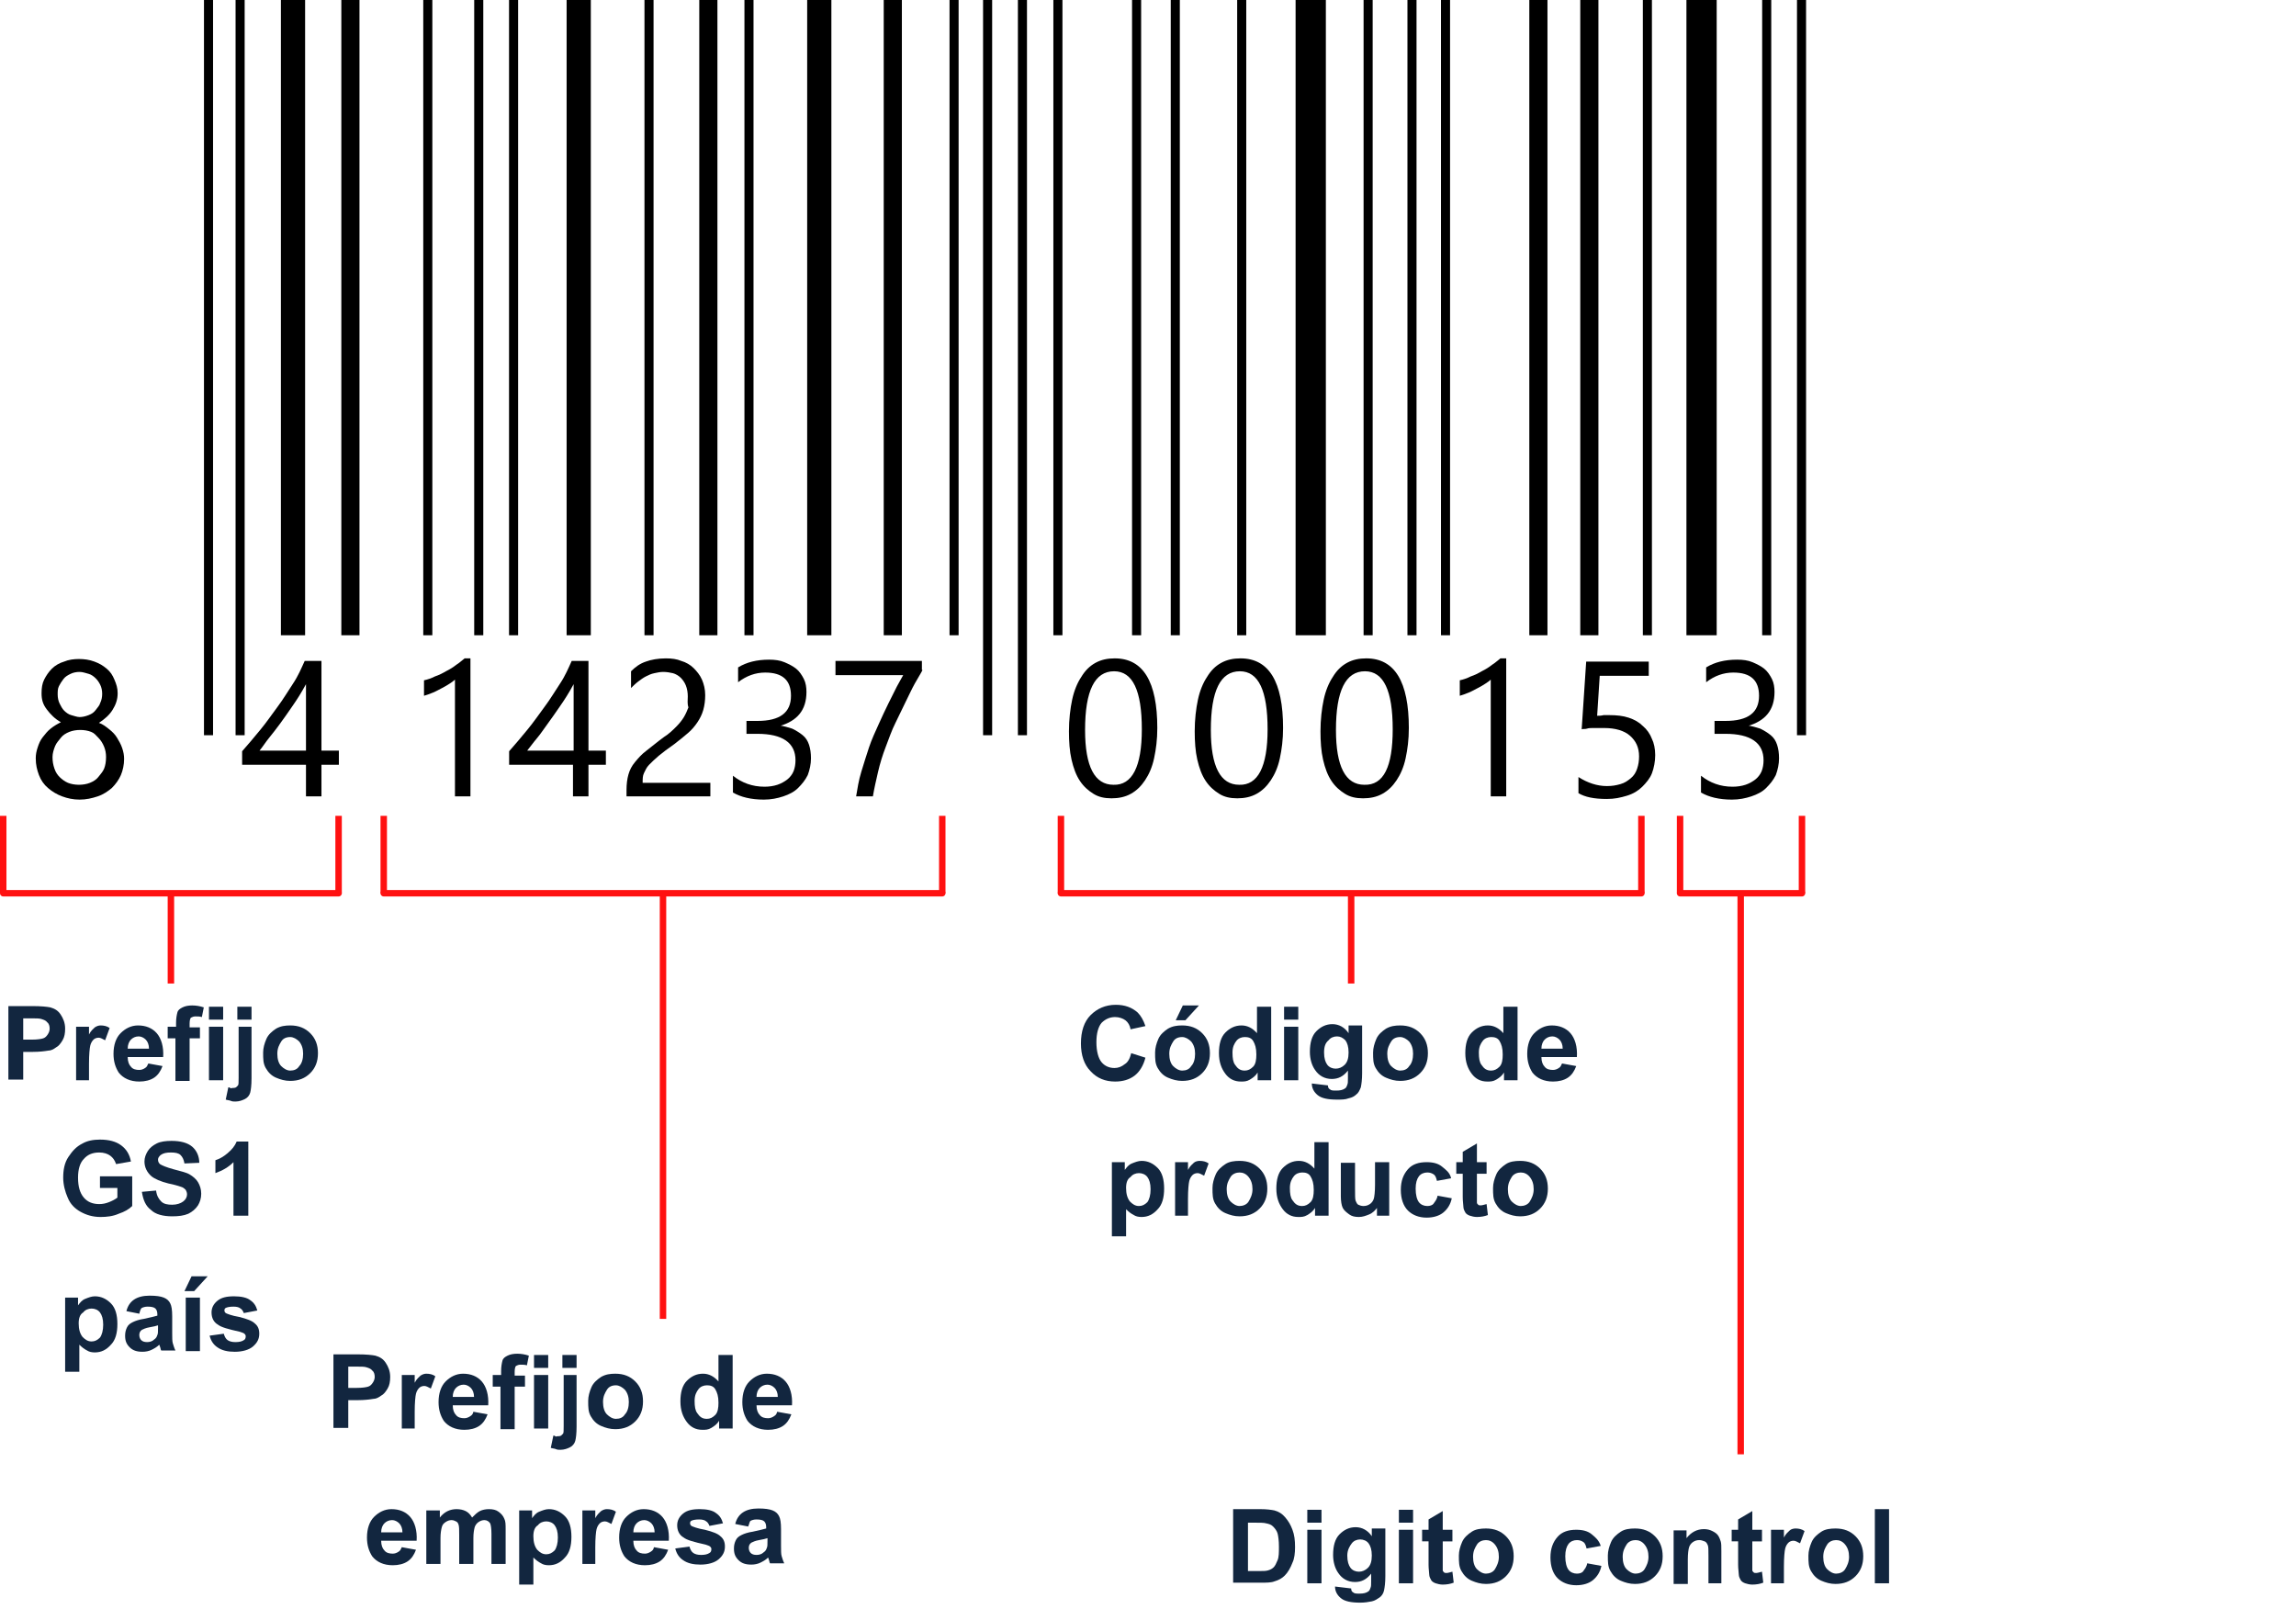 <?xml version="1.0" encoding="utf-8"?>
<!-- Generator: Adobe Illustrator 26.2.1, SVG Export Plug-In . SVG Version: 6.00 Build 0)  -->
<svg version="1.1" id="Layer_1" xmlns="http://www.w3.org/2000/svg" xmlns:xlink="http://www.w3.org/1999/xlink" x="0px" y="0px"
	 viewBox="0 0 356 249.5" style="enable-background:new 0 0 356 249.5;" xml:space="preserve">
<style type="text/css">
	.st0{fill:none;stroke:#000000;stroke-width:1.407;stroke-miterlimit:10;}
	.st1{fill:none;stroke:#000000;stroke-width:3.753;stroke-miterlimit:10;}
	.st2{fill:none;stroke:#000000;stroke-width:2.815;stroke-miterlimit:10;}
	.st3{fill:none;stroke:#000000;stroke-width:4.691;stroke-miterlimit:10;}
	.st4{enable-background:new    ;}
	.st5{fill:none;stroke:#FF1111;}
	.st6{fill:none;stroke:#FF1111;stroke-linecap:round;}
	.st7{fill:#12263F;}
</style>
<g id="Grupo_593759" transform="translate(-1025 -3995)">
	<g id="Grupo_593753" transform="translate(1336.513 3765.465)">
		<g id="Grupo_593752" transform="translate(-302.27 229.535)">
			<g id="Grupo_593750" transform="translate(23.088)">
				<line id="Línea_1944" class="st0" x1="0" y1="0" x2="0" y2="114"/>
				<line id="Línea_1945" class="st0" x1="4.9" y1="0" x2="4.9" y2="114"/>
				<line id="Línea_1946" class="st1" x1="13.1" y1="0" x2="13.1" y2="98.5"/>
				<line id="Línea_1947" class="st1" x1="94.7" y1="0" x2="94.7" y2="98.5"/>
				<line id="Línea_1948" class="st2" x1="22" y1="0" x2="22" y2="98.5"/>
				<line id="Línea_1949" class="st2" x1="106.1" y1="0" x2="106.1" y2="98.5"/>
				<line id="Línea_1950" class="st2" x1="77.5" y1="0" x2="77.5" y2="98.5"/>
				<line id="Línea_1951" class="st0" x1="34" y1="0" x2="34" y2="98.5"/>
				<line id="Línea_1952" class="st0" x1="41.9" y1="0" x2="41.9" y2="98.5"/>
				<line id="Línea_1953" class="st0" x1="115.6" y1="0" x2="115.6" y2="98.5"/>
				<line id="Línea_1954" class="st0" x1="120.8" y1="0" x2="120.8" y2="114"/>
				<line id="Línea_1955" class="st0" x1="126.2" y1="0" x2="126.2" y2="114"/>
				<line id="Línea_1956" class="st0" x1="241.6" y1="0" x2="241.6" y2="98.5"/>
				<line id="Línea_1957" class="st0" x1="247" y1="0" x2="247" y2="114"/>
				<line id="Línea_1958" class="st0" x1="131.7" y1="0" x2="131.7" y2="98.5"/>
				<line id="Línea_1959" class="st0" x1="143.9" y1="0" x2="143.9" y2="98.5"/>
				<line id="Línea_1960" class="st0" x1="149.9" y1="0" x2="149.9" y2="98.5"/>
				<line id="Línea_1961" class="st0" x1="160.2" y1="0" x2="160.2" y2="98.5"/>
				<line id="Línea_1962" class="st0" x1="179.8" y1="0" x2="179.8" y2="98.5"/>
				<line id="Línea_1963" class="st0" x1="186.6" y1="0" x2="186.6" y2="98.5"/>
				<line id="Línea_1964" class="st0" x1="191.8" y1="0" x2="191.8" y2="98.5"/>
				<line id="Línea_1965" class="st0" x1="223.1" y1="0" x2="223.1" y2="98.5"/>
				<line id="Línea_1966" class="st2" x1="206.2" y1="0" x2="206.2" y2="98.5"/>
				<line id="Línea_1967" class="st2" x1="214.1" y1="0" x2="214.1" y2="98.5"/>
				<line id="Línea_1968" class="st3" x1="170.9" y1="0" x2="170.9" y2="98.5"/>
				<line id="Línea_1969" class="st3" x1="231.5" y1="0" x2="231.5" y2="98.5"/>
				<line id="Línea_1970" class="st0" x1="47.3" y1="0" x2="47.3" y2="98.5"/>
				<line id="Línea_1971" class="st0" x1="83.8" y1="0" x2="83.8" y2="98.5"/>
				<line id="Línea_1972" class="st0" x1="68.3" y1="0" x2="68.3" y2="98.5"/>
				<line id="Línea_1973" class="st1" x1="57.4" y1="0" x2="57.4" y2="98.5"/>
			</g>
			<g id="Grupo_593751" transform="translate(0 91.484)">
				<g class="st4">
					<path d="M-3.7,26.1c0-0.6,0.1-1.1,0.3-1.7c0.2-0.6,0.4-1.1,0.8-1.6s0.7-0.9,1.2-1.3s1-0.7,1.6-1c-0.9-0.5-1.6-1.2-2.2-2
						S-2.8,17-2.8,16c0-0.8,0.1-1.5,0.4-2.1s0.7-1.2,1.2-1.7s1.2-0.9,1.9-1.1c0.7-0.3,1.5-0.4,2.3-0.4c0.8,0,1.6,0.1,2.4,0.4
						s1.3,0.6,1.9,1.1s0.9,1,1.2,1.7S9,15.2,9,16c0,1-0.3,1.8-0.8,2.6s-1.2,1.4-2.1,2c0.6,0.2,1.1,0.6,1.6,1s0.9,0.8,1.2,1.3
						s0.6,1,0.8,1.6c0.2,0.6,0.3,1.1,0.3,1.7c0,0.9-0.2,1.8-0.5,2.5s-0.8,1.4-1.4,2c-0.6,0.5-1.3,1-2.2,1.3s-1.8,0.5-2.8,0.5
						c-1,0-1.9-0.2-2.7-0.5s-1.5-0.7-2.2-1.3c-0.6-0.5-1.1-1.2-1.4-2S-3.7,27.1-3.7,26.1z M-1.1,25.9c0,0.7,0.1,1.2,0.3,1.8
						s0.5,1,0.8,1.3s0.8,0.7,1.3,0.9c0.5,0.2,1.1,0.3,1.7,0.3c0.6,0,1.2-0.1,1.7-0.3s1-0.5,1.3-0.9s0.7-0.8,0.9-1.3s0.3-1.1,0.3-1.8
						c0-0.6-0.1-1.1-0.3-1.6c-0.2-0.5-0.5-1-0.9-1.4S5.4,22.2,4.9,22s-1.1-0.3-1.7-0.3c-0.6,0-1.2,0.1-1.7,0.3s-1,0.5-1.3,0.9
						s-0.7,0.8-0.9,1.3S-1.1,25.3-1.1,25.9z M-0.3,16.2c0,0.5,0.1,1,0.3,1.4c0.2,0.4,0.4,0.8,0.7,1.1C1,19,1.4,19.3,1.8,19.4
						s0.9,0.3,1.3,0.3s0.9-0.1,1.4-0.3s0.8-0.4,1.1-0.8s0.6-0.7,0.7-1.1c0.2-0.4,0.3-0.9,0.3-1.4c0-0.5-0.1-1-0.3-1.4
						S5.9,14,5.6,13.7s-0.7-0.6-1.1-0.7s-0.9-0.3-1.4-0.3c-0.5,0-1,0.1-1.4,0.3s-0.8,0.4-1.1,0.8s-0.5,0.7-0.7,1.1
						S-0.3,15.7-0.3,16.2z"/>
				</g>
				<g class="st4">
					<path d="M40.6,11v13.9h2.7v2.2h-2.7V32h-2.4v-4.9h-9.9V25c0.9-1,1.8-2.1,2.8-3.3s1.8-2.4,2.7-3.6s1.6-2.4,2.4-3.6
						s1.3-2.4,1.8-3.5H40.6z M31,24.9h7.2V14.6c-0.7,1.3-1.4,2.4-2.1,3.4s-1.3,1.9-1.9,2.7s-1.2,1.6-1.7,2.2S31.5,24.3,31,24.9z"/>
					<path d="M63.7,32h-2.4V13.9c-0.2,0.2-0.5,0.4-0.8,0.6s-0.8,0.5-1.2,0.7s-0.9,0.5-1.4,0.7s-1,0.4-1.4,0.5v-2.4
						c0.5-0.1,1.1-0.3,1.7-0.6c0.6-0.2,1.2-0.5,1.7-0.8c0.6-0.3,1.1-0.6,1.6-1c0.5-0.3,0.9-0.7,1.3-1h0.9V32z"/>
					<path d="M82,11v13.9h2.7v2.2H82V32h-2.4v-4.9h-9.9V25c0.9-1,1.8-2.1,2.8-3.3s1.8-2.4,2.7-3.6s1.6-2.4,2.4-3.6s1.3-2.4,1.8-3.5
						H82z M72.5,24.9h7.2V14.6c-0.7,1.3-1.4,2.4-2.1,3.4s-1.3,1.9-1.9,2.7S74.6,22.3,74,23S73,24.3,72.5,24.9z"/>
					<path d="M97.4,16.5c0-0.6-0.1-1.2-0.3-1.7s-0.5-0.9-0.8-1.2c-0.3-0.3-0.8-0.6-1.2-0.7s-1-0.2-1.5-0.2c-0.5,0-0.9,0.1-1.4,0.2
						s-0.9,0.3-1.3,0.5s-0.8,0.5-1.2,0.8s-0.8,0.7-1.1,1v-2.6c0.7-0.7,1.4-1.2,2.3-1.5c0.8-0.3,1.9-0.5,3.1-0.5
						c0.9,0,1.7,0.1,2.4,0.4c0.7,0.2,1.4,0.6,1.9,1.1s1,1.1,1.3,1.8s0.5,1.5,0.5,2.4c0,0.8-0.1,1.6-0.3,2.3s-0.5,1.3-0.9,1.9
						s-0.9,1.2-1.5,1.7s-1.3,1.1-2.1,1.7c-1,0.7-1.8,1.3-2.4,1.8s-1.1,1-1.5,1.4c-0.4,0.4-0.6,0.9-0.8,1.3s-0.2,0.9-0.2,1.5h10.5V32
						h-13v-1c0-0.9,0.1-1.7,0.3-2.4s0.5-1.3,1-1.9s1-1.2,1.8-1.8s1.6-1.3,2.7-2.1c0.8-0.5,1.4-1.1,1.9-1.6s0.9-1,1.2-1.5
						s0.5-1,0.7-1.5C97.3,17.6,97.4,17.1,97.4,16.5z"/>
					<path d="M116.5,26.1c0,0.9-0.2,1.8-0.5,2.6c-0.4,0.8-0.9,1.4-1.5,2s-1.4,1-2.3,1.3s-1.9,0.5-3,0.5c-2,0-3.6-0.4-4.8-1.1v-2.6
						c1.4,1.1,3,1.7,4.9,1.7c0.7,0,1.4-0.1,2-0.3s1.1-0.5,1.5-0.8s0.8-0.8,1-1.3s0.3-1.1,0.3-1.7c0-2.7-2-4.1-5.9-4.1h-1.7v-2h1.7
						c3.5,0,5.2-1.3,5.2-3.9c0-2.4-1.3-3.6-4-3.6c-1.5,0-2.9,0.5-4.2,1.5v-2.3c1.3-0.8,2.9-1.2,4.8-1.2c0.9,0,1.7,0.1,2.4,0.4
						s1.3,0.6,1.8,1s0.9,1,1.2,1.6s0.4,1.3,0.4,2c0,2.8-1.4,4.5-4.2,5.3V21c0.7,0.1,1.4,0.3,2,0.5c0.6,0.3,1.1,0.6,1.6,1
						s0.8,0.9,1,1.5S116.5,25.3,116.5,26.1z"/>
					<path d="M133.8,12.4c-0.3,0.6-0.7,1.2-1.2,2.1s-0.9,1.8-1.4,2.8s-1,2.1-1.6,3.3s-1,2.4-1.5,3.7s-0.9,2.6-1.2,3.9
						c-0.3,1.3-0.6,2.6-0.8,3.8h-2.6c0.2-1.2,0.4-2.5,0.8-3.8c0.4-1.3,0.8-2.6,1.2-3.8s1-2.5,1.5-3.6s1-2.2,1.5-3.2s0.9-1.8,1.3-2.6
						c0.4-0.7,0.7-1.3,1-1.8h-10.5V11h13.4V12.4z"/>
				</g>
				<g class="st4">
					<path d="M170.2,21.4c0,1.8-0.2,3.3-0.5,4.7c-0.3,1.4-0.8,2.5-1.4,3.4s-1.3,1.6-2.2,2.1c-0.9,0.5-1.9,0.7-3,0.7
						c-1.1,0-2-0.2-2.8-0.7c-0.8-0.5-1.5-1.1-2.1-2s-1-2-1.3-3.3c-0.3-1.3-0.4-2.8-0.4-4.4c0-1.8,0.2-3.5,0.5-4.9s0.8-2.6,1.4-3.5
						c0.6-1,1.3-1.7,2.2-2.2c0.9-0.5,1.9-0.7,3-0.7C168,10.6,170.2,14.2,170.2,21.4z M167.8,21.6c0-6-1.4-9-4.3-9
						c-3,0-4.5,3-4.5,9.1c0,5.7,1.5,8.5,4.4,8.5C166.3,30.3,167.8,27.4,167.8,21.6z"/>
					<path d="M189.7,21.4c0,1.8-0.2,3.3-0.5,4.7s-0.8,2.5-1.4,3.4s-1.3,1.6-2.2,2.1c-0.9,0.5-1.9,0.7-3,0.7c-1.1,0-2-0.2-2.8-0.7
						c-0.8-0.5-1.5-1.1-2.1-2s-1-2-1.3-3.3c-0.3-1.3-0.4-2.8-0.4-4.4c0-1.8,0.2-3.5,0.5-4.9s0.8-2.6,1.4-3.5c0.6-1,1.3-1.7,2.2-2.2
						c0.9-0.5,1.9-0.7,3-0.7C187.5,10.6,189.7,14.2,189.7,21.4z M187.3,21.6c0-6-1.4-9-4.3-9c-3,0-4.5,3-4.5,9.1
						c0,5.7,1.5,8.5,4.4,8.5C185.8,30.3,187.3,27.4,187.3,21.6z"/>
					<path d="M209.2,21.4c0,1.8-0.2,3.3-0.5,4.7s-0.8,2.5-1.4,3.4s-1.3,1.6-2.2,2.1c-0.9,0.5-1.9,0.7-3,0.7c-1.1,0-2-0.2-2.8-0.7
						c-0.8-0.5-1.5-1.1-2.1-2s-1-2-1.3-3.3c-0.3-1.3-0.4-2.8-0.4-4.4c0-1.8,0.2-3.5,0.5-4.9s0.8-2.6,1.4-3.5c0.6-1,1.3-1.7,2.2-2.2
						c0.9-0.5,1.9-0.7,3-0.7C207,10.6,209.2,14.2,209.2,21.4z M206.7,21.6c0-6-1.4-9-4.3-9c-3,0-4.5,3-4.5,9.1
						c0,5.7,1.5,8.5,4.4,8.5C205.3,30.3,206.7,27.4,206.7,21.6z"/>
					<path d="M224.3,32h-2.4V13.9c-0.2,0.2-0.5,0.4-0.8,0.6s-0.8,0.5-1.2,0.7s-0.9,0.5-1.4,0.7s-1,0.4-1.4,0.5v-2.4
						c0.5-0.1,1.1-0.3,1.7-0.6c0.6-0.2,1.2-0.5,1.7-0.8c0.6-0.3,1.1-0.6,1.6-1c0.5-0.3,0.9-0.7,1.3-1h0.9V32z"/>
					<path d="M247.4,25.6c0,1-0.2,2-0.5,2.8s-0.9,1.5-1.5,2.1s-1.4,1.1-2.4,1.4s-1.9,0.5-3.1,0.5c-2,0-3.4-0.3-4.4-0.9v-2.5
						c1.4,0.9,2.9,1.4,4.4,1.4c0.8,0,1.4-0.1,2.1-0.3s1.1-0.5,1.6-0.9s0.8-0.9,1-1.5s0.3-1.2,0.3-1.9c0-1.4-0.5-2.4-1.4-3.2
						c-0.9-0.8-2.3-1.2-4-1.2c-0.3,0-0.6,0-0.9,0s-0.6,0-0.9,0c-0.3,0-0.6,0-0.9,0.1s-0.6,0-0.8,0.1l0.7-10.5h9.7v2.2h-7.6l-0.4,6.2
						c0.3,0,0.6,0,1-0.1c0.4,0,0.7,0,0.9,0c1.1,0,2.1,0.1,3,0.4s1.6,0.7,2.2,1.3c0.6,0.5,1.1,1.2,1.4,2
						C247.2,23.7,247.4,24.6,247.4,25.6z"/>
					<path d="M266.6,26.1c0,0.9-0.2,1.8-0.5,2.6c-0.4,0.8-0.9,1.4-1.5,2s-1.4,1-2.3,1.3s-1.9,0.5-3,0.5c-2,0-3.6-0.4-4.8-1.1v-2.6
						c1.4,1.1,3,1.7,4.9,1.7c0.7,0,1.4-0.1,2-0.3s1.1-0.5,1.5-0.8s0.8-0.8,1-1.3s0.3-1.1,0.3-1.7c0-2.7-2-4.1-5.9-4.1h-1.7v-2h1.7
						c3.5,0,5.2-1.3,5.2-3.9c0-2.4-1.3-3.6-4-3.6c-1.5,0-2.9,0.5-4.2,1.5v-2.3c1.3-0.8,2.9-1.2,4.8-1.2c0.9,0,1.7,0.1,2.4,0.4
						s1.3,0.6,1.8,1s0.9,1,1.2,1.6s0.4,1.3,0.4,2c0,2.8-1.4,4.5-4.2,5.3V21c0.7,0.1,1.4,0.3,2,0.5c0.6,0.3,1.1,0.6,1.6,1
						s0.8,0.9,1,1.5S266.6,25.3,266.6,26.1z"/>
				</g>
			</g>
		</g>
	</g>
	<g id="Grupo_593758">
		<g id="Grupo_593754">
			<line id="Línea_1974" class="st5" x1="1025.5" y1="4121.5" x2="1025.5" y2="4133.5"/>
			<line id="Línea_1975" class="st5" x1="1077.5" y1="4121.5" x2="1077.5" y2="4133.5"/>
			<line id="Línea_1977" class="st5" x1="1051.5" y1="4133.5" x2="1051.5" y2="4147.5"/>
			<line id="Línea_1976" class="st6" x1="1025.5" y1="4133.5" x2="1077.5" y2="4133.5"/>
		</g>
		<g id="Grupo_593755" transform="translate(59)">
			<line id="Línea_1974-2" class="st5" x1="1025.5" y1="4121.5" x2="1025.5" y2="4133.5"/>
			<line id="Línea_1975-2" class="st5" x1="1112.1" y1="4121.5" x2="1112.1" y2="4133.5"/>
			<line id="Línea_1977-2" class="st5" x1="1068.8" y1="4133.5" x2="1068.8" y2="4199.5"/>
			<line id="Línea_1976-2" class="st6" x1="1025.5" y1="4133.5" x2="1112.1" y2="4133.5"/>
		</g>
		<g id="Grupo_593756" transform="translate(164)">
			<line id="Línea_1974-3" class="st5" x1="1025.5" y1="4121.5" x2="1025.5" y2="4133.5"/>
			<line id="Línea_1975-3" class="st5" x1="1115.5" y1="4121.5" x2="1115.5" y2="4133.5"/>
			<line id="Línea_1977-3" class="st5" x1="1070.5" y1="4133.5" x2="1070.5" y2="4147.5"/>
			<line id="Línea_1976-3" class="st6" x1="1025.5" y1="4133.5" x2="1115.5" y2="4133.5"/>
		</g>
		<g id="Grupo_593757" transform="translate(260)">
			<line id="Línea_1974-4" class="st5" x1="1025.5" y1="4121.5" x2="1025.5" y2="4133.5"/>
			<line id="Línea_1975-4" class="st5" x1="1044.4" y1="4121.5" x2="1044.4" y2="4133.5"/>
			<line id="Línea_1977-4" class="st5" x1="1034.9" y1="4133.5" x2="1034.9" y2="4220.5"/>
			<line id="Línea_1976-4" class="st6" x1="1025.5" y1="4133.5" x2="1044.4" y2="4133.5"/>
		</g>
	</g>
	<g class="st4">
		<path class="st7" d="M1026.3,4162.5V4151h3.7c1.4,0,2.3,0.1,2.8,0.2c0.7,0.2,1.2,0.5,1.6,1.1c0.4,0.6,0.7,1.3,0.7,2.2
			c0,0.7-0.1,1.3-0.4,1.8c-0.3,0.5-0.6,0.9-1,1.1c-0.4,0.3-0.8,0.5-1.2,0.5c-0.6,0.1-1.4,0.2-2.4,0.2h-1.5v4.3H1026.3z M1028.6,4153
			v3.2h1.3c0.9,0,1.5-0.1,1.8-0.2c0.3-0.1,0.5-0.3,0.7-0.6c0.2-0.3,0.3-0.6,0.3-0.9c0-0.4-0.1-0.8-0.4-1c-0.2-0.3-0.6-0.4-0.9-0.5
			c-0.3-0.1-0.8-0.1-1.7-0.1H1028.6z"/>
		<path class="st7" d="M1039,4162.5h-2.2v-8.3h2v1.2c0.3-0.6,0.7-0.9,0.9-1.1c0.3-0.2,0.6-0.3,0.9-0.3c0.5,0,1,0.1,1.4,0.4l-0.7,1.9
			c-0.4-0.2-0.7-0.4-1-0.4c-0.3,0-0.6,0.1-0.8,0.3c-0.2,0.2-0.4,0.5-0.5,0.9c-0.1,0.4-0.2,1.4-0.2,2.8V4162.5z"/>
		<path class="st7" d="M1048,4159.9l2.2,0.4c-0.3,0.8-0.7,1.4-1.3,1.8c-0.6,0.4-1.4,0.6-2.3,0.6c-1.4,0-2.5-0.5-3.2-1.4
			c-0.5-0.8-0.8-1.7-0.8-2.9c0-1.4,0.4-2.5,1.1-3.2s1.6-1.2,2.7-1.2c1.2,0,2.2,0.4,2.9,1.2c0.7,0.8,1.1,2.1,1,3.7h-5.5
			c0,0.7,0.2,1.2,0.5,1.5c0.3,0.4,0.8,0.5,1.3,0.5c0.3,0,0.6-0.1,0.9-0.3S1047.8,4160.3,1048,4159.9z M1048.1,4157.6
			c0-0.6-0.2-1.1-0.5-1.4s-0.7-0.5-1.1-0.5c-0.5,0-0.9,0.2-1.2,0.5s-0.5,0.8-0.5,1.4H1048.1z"/>
		<path class="st7" d="M1051.1,4154.2h1.2v-0.6c0-0.7,0.1-1.2,0.2-1.6s0.4-0.6,0.8-0.8s0.9-0.3,1.5-0.3c0.6,0,1.2,0.1,1.8,0.3
			l-0.3,1.5c-0.3-0.1-0.7-0.1-1-0.1c-0.3,0-0.5,0.1-0.7,0.2c-0.1,0.1-0.2,0.4-0.2,0.9v0.6h1.6v1.7h-1.6v6.6h-2.2v-6.6h-1.2V4154.2z"
			/>
		<path class="st7" d="M1057.4,4153.1v-2h2.2v2H1057.4z M1057.4,4162.5v-8.3h2.2v8.3H1057.4z"/>
		<path class="st7" d="M1064,4154.2v8c0,1.1-0.1,1.8-0.2,2.2c-0.1,0.4-0.4,0.8-0.8,1c-0.4,0.2-0.9,0.4-1.5,0.4c-0.2,0-0.5,0-0.7-0.1
			s-0.5-0.1-0.8-0.2l0.4-1.9c0.1,0,0.2,0,0.3,0.1s0.2,0,0.3,0c0.2,0,0.4,0,0.6-0.1c0.1-0.1,0.2-0.2,0.3-0.3s0.1-0.5,0.1-1.2v-7.9
			H1064z M1061.8,4153.1v-2h2.2v2H1061.8z"/>
		<path class="st7" d="M1065.8,4158.2c0-0.7,0.2-1.4,0.5-2.1s0.9-1.2,1.5-1.6c0.7-0.4,1.4-0.5,2.2-0.5c1.3,0,2.3,0.4,3.1,1.2
			c0.8,0.8,1.2,1.8,1.2,3.1c0,1.3-0.4,2.3-1.2,3.1c-0.8,0.8-1.8,1.2-3.1,1.2c-0.8,0-1.5-0.2-2.2-0.5c-0.7-0.3-1.2-0.8-1.6-1.5
			S1065.8,4159.2,1065.8,4158.2z M1068,4158.4c0,0.8,0.2,1.5,0.6,1.9s0.9,0.7,1.4,0.7c0.6,0,1.1-0.2,1.4-0.7
			c0.4-0.4,0.6-1.1,0.6-1.9c0-0.8-0.2-1.4-0.6-1.9c-0.4-0.4-0.9-0.7-1.4-0.7c-0.6,0-1.1,0.2-1.4,0.7S1068,4157.5,1068,4158.4z"/>
	</g>
	<g class="st4">
		<path class="st7" d="M1040.5,4179.3v-1.9h5v4.6c-0.5,0.5-1.2,0.9-2.1,1.2c-0.9,0.4-1.9,0.5-2.8,0.5c-1.2,0-2.2-0.3-3.1-0.8
			s-1.6-1.2-2-2.2c-0.4-0.9-0.7-2-0.7-3.1c0-1.2,0.2-2.3,0.8-3.2s1.2-1.6,2.2-2.1c0.7-0.4,1.6-0.6,2.7-0.6c1.4,0,2.5,0.3,3.3,0.9
			c0.8,0.6,1.3,1.4,1.5,2.5l-2.3,0.4c-0.2-0.6-0.5-1-0.9-1.3s-1-0.5-1.7-0.5c-1,0-1.8,0.3-2.4,1c-0.6,0.6-0.9,1.6-0.9,2.9
			c0,1.4,0.3,2.4,0.9,3.1c0.6,0.7,1.4,1,2.4,1c0.5,0,1-0.1,1.5-0.3c0.5-0.2,0.9-0.4,1.3-0.7v-1.5H1040.5z"/>
		<path class="st7" d="M1047,4179.8l2.2-0.2c0.1,0.8,0.4,1.3,0.8,1.7s1,0.5,1.7,0.5c0.7,0,1.3-0.2,1.7-0.5c0.4-0.3,0.6-0.7,0.6-1.1
			c0-0.3-0.1-0.5-0.2-0.7c-0.2-0.2-0.4-0.4-0.8-0.5c-0.3-0.1-0.9-0.3-1.9-0.5c-1.2-0.3-2.1-0.7-2.6-1.1c-0.7-0.6-1.1-1.4-1.1-2.3
			c0-0.6,0.2-1.1,0.5-1.6c0.3-0.5,0.8-0.9,1.4-1.2c0.6-0.3,1.4-0.4,2.3-0.4c1.4,0,2.5,0.3,3.2,0.9s1.1,1.5,1.1,2.5l-2.3,0.1
			c-0.1-0.6-0.3-1-0.6-1.3c-0.3-0.3-0.8-0.4-1.5-0.4c-0.7,0-1.2,0.1-1.6,0.4c-0.2,0.2-0.4,0.4-0.4,0.7c0,0.3,0.1,0.5,0.3,0.7
			c0.3,0.2,1,0.5,2.1,0.8s2,0.5,2.5,0.8s1,0.7,1.3,1.2s0.5,1.1,0.5,1.8c0,0.7-0.2,1.3-0.5,1.8c-0.4,0.6-0.9,1-1.5,1.3
			c-0.7,0.3-1.5,0.4-2.5,0.4c-1.4,0-2.6-0.3-3.3-1C1047.6,4182,1047.2,4181.1,1047,4179.8z"/>
		<path class="st7" d="M1063.4,4183.5h-2.2v-8.3c-0.8,0.8-1.7,1.3-2.8,1.7v-2c0.6-0.2,1.2-0.5,1.9-1.1s1.1-1.1,1.4-1.8h1.8V4183.5z"
			/>
	</g>
	<g class="st4">
		<path class="st7" d="M1035.1,4196.2h2v1.2c0.3-0.4,0.6-0.8,1.1-1s1-0.4,1.5-0.4c1,0,1.8,0.4,2.5,1.1s1,1.8,1,3.2
			c0,1.4-0.3,2.5-1,3.2c-0.7,0.8-1.5,1.2-2.5,1.2c-0.5,0-0.9-0.1-1.2-0.3c-0.4-0.2-0.8-0.5-1.2-0.9v4.2h-2.2V4196.2z M1037.2,4200.2
			c0,0.9,0.2,1.6,0.6,2.1c0.4,0.4,0.8,0.7,1.4,0.7c0.5,0,0.9-0.2,1.3-0.6c0.3-0.4,0.5-1.1,0.5-2c0-0.9-0.2-1.5-0.5-1.9
			c-0.3-0.4-0.8-0.6-1.3-0.6c-0.5,0-1,0.2-1.3,0.6C1037.4,4198.8,1037.2,4199.4,1037.2,4200.2z"/>
		<path class="st7" d="M1046.6,4198.7l-2-0.4c0.2-0.8,0.6-1.4,1.2-1.8s1.4-0.6,2.4-0.6c1,0,1.7,0.1,2.2,0.3c0.5,0.2,0.8,0.5,1,0.9
			s0.3,1,0.3,2l0,2.6c0,0.7,0,1.3,0.1,1.6s0.2,0.7,0.4,1.1h-2.2c-0.1-0.1-0.1-0.4-0.2-0.6c0-0.1-0.1-0.2-0.1-0.3
			c-0.4,0.4-0.8,0.6-1.2,0.8c-0.4,0.2-0.9,0.3-1.4,0.3c-0.9,0-1.5-0.2-2-0.7s-0.7-1-0.7-1.8c0-0.5,0.1-0.9,0.3-1.3
			c0.2-0.4,0.5-0.6,0.9-0.8c0.4-0.2,1-0.4,1.7-0.5c1-0.2,1.7-0.4,2.1-0.5v-0.2c0-0.4-0.1-0.7-0.3-0.9c-0.2-0.2-0.6-0.3-1.2-0.3
			c-0.4,0-0.7,0.1-0.9,0.2S1046.7,4198.3,1046.6,4198.7z M1049.5,4200.5c-0.3,0.1-0.7,0.2-1.3,0.3s-1,0.3-1.2,0.4
			c-0.3,0.2-0.4,0.5-0.4,0.8c0,0.3,0.1,0.6,0.3,0.8c0.2,0.2,0.5,0.3,0.9,0.3c0.4,0,0.8-0.1,1.1-0.4c0.3-0.2,0.4-0.4,0.5-0.7
			c0.1-0.2,0.1-0.5,0.1-1.1V4200.5z"/>
		<path class="st7" d="M1053.6,4195.2l1.1-2.3h2.5l-2.1,2.3H1053.6z M1053.8,4204.5v-8.3h2.2v8.3H1053.8z"/>
		<path class="st7" d="M1057.5,4202.1l2.2-0.3c0.1,0.4,0.3,0.8,0.6,1c0.3,0.2,0.7,0.3,1.2,0.3c0.6,0,1-0.1,1.3-0.3
			c0.2-0.1,0.3-0.3,0.3-0.6c0-0.2-0.1-0.3-0.2-0.4c-0.1-0.1-0.4-0.2-0.7-0.3c-1.8-0.4-2.9-0.7-3.4-1.1c-0.7-0.4-1-1.1-1-1.9
			c0-0.7,0.3-1.3,0.9-1.8c0.6-0.5,1.4-0.7,2.6-0.7c1.1,0,2,0.2,2.5,0.6c0.6,0.4,0.9,0.9,1.1,1.6l-2.1,0.4c-0.1-0.3-0.3-0.6-0.5-0.7
			c-0.2-0.2-0.6-0.3-1.1-0.3c-0.6,0-1,0.1-1.2,0.2c-0.2,0.1-0.2,0.3-0.2,0.4c0,0.2,0.1,0.3,0.2,0.4c0.2,0.1,0.9,0.4,2.1,0.6
			c1.2,0.3,2,0.6,2.4,1c0.5,0.4,0.7,0.9,0.7,1.6c0,0.8-0.3,1.4-1,2c-0.6,0.5-1.6,0.8-2.8,0.8c-1.1,0-2-0.2-2.7-0.7
			C1058.1,4203.5,1057.7,4202.9,1057.5,4202.1z"/>
	</g>
	<g class="st4">
		<path class="st7" d="M1200.4,4158.3l2.2,0.7c-0.3,1.2-0.9,2.2-1.7,2.8c-0.8,0.6-1.8,0.9-3,0.9c-1.5,0-2.8-0.5-3.8-1.6
			c-1-1-1.5-2.5-1.5-4.3c0-1.9,0.5-3.4,1.5-4.4s2.3-1.6,3.9-1.6c1.4,0,2.5,0.4,3.4,1.2c0.5,0.5,0.9,1.2,1.2,2.1l-2.3,0.5
			c-0.1-0.6-0.4-1.1-0.8-1.4s-1-0.5-1.6-0.5c-0.8,0-1.5,0.3-2.1,0.9c-0.5,0.6-0.8,1.6-0.8,3c0,1.4,0.3,2.5,0.8,3.1
			c0.5,0.6,1.2,0.9,2,0.9c0.6,0,1.1-0.2,1.6-0.6C1199.9,4159.7,1200.2,4159.1,1200.4,4158.3z"/>
		<path class="st7" d="M1204.1,4158.2c0-0.7,0.2-1.4,0.5-2.1s0.9-1.2,1.5-1.6c0.7-0.4,1.4-0.5,2.2-0.5c1.3,0,2.3,0.4,3.1,1.2
			c0.8,0.8,1.2,1.8,1.2,3.1c0,1.3-0.4,2.3-1.2,3.1c-0.8,0.8-1.8,1.2-3.1,1.2c-0.8,0-1.5-0.2-2.2-0.5c-0.7-0.3-1.2-0.8-1.6-1.5
			S1204.1,4159.2,1204.1,4158.2z M1206.3,4158.4c0,0.8,0.2,1.5,0.6,1.9s0.9,0.7,1.4,0.7c0.6,0,1.1-0.2,1.4-0.7
			c0.4-0.4,0.6-1.1,0.6-1.9c0-0.8-0.2-1.4-0.6-1.9c-0.4-0.4-0.9-0.7-1.4-0.7c-0.6,0-1.1,0.2-1.4,0.7S1206.3,4157.5,1206.3,4158.4z
			 M1207.3,4153.2l1.1-2.3h2.5l-2.1,2.3H1207.3z"/>
		<path class="st7" d="M1222,4162.5h-2v-1.2c-0.3,0.5-0.7,0.8-1.2,1.1s-0.9,0.3-1.4,0.3c-1,0-1.8-0.4-2.4-1.2s-1-1.8-1-3.2
			c0-1.4,0.3-2.5,1-3.2c0.7-0.7,1.5-1.1,2.5-1.1c0.9,0,1.7,0.4,2.4,1.2v-4.1h2.2V4162.5z M1216.1,4158.2c0,0.9,0.1,1.5,0.4,1.9
			c0.4,0.6,0.8,0.9,1.5,0.9c0.5,0,0.9-0.2,1.3-0.6c0.4-0.4,0.5-1.1,0.5-1.9c0-1-0.2-1.6-0.5-2.1s-0.8-0.6-1.3-0.6
			c-0.5,0-1,0.2-1.3,0.6S1216.1,4157.3,1216.1,4158.2z"/>
		<path class="st7" d="M1224.1,4153.1v-2h2.2v2H1224.1z M1224.1,4162.5v-8.3h2.2v8.3H1224.1z"/>
		<path class="st7" d="M1228.4,4163l2.5,0.3c0,0.3,0.1,0.5,0.3,0.6c0.2,0.2,0.5,0.2,1,0.2c0.6,0,1-0.1,1.3-0.3
			c0.2-0.1,0.3-0.3,0.4-0.6c0.1-0.2,0.1-0.5,0.1-1v-1.2c-0.7,0.9-1.5,1.3-2.5,1.3c-1.1,0-2-0.5-2.6-1.4c-0.5-0.7-0.8-1.7-0.8-2.8
			c0-1.4,0.3-2.5,1-3.2c0.7-0.7,1.5-1.1,2.5-1.1c1,0,1.9,0.5,2.5,1.4v-1.2h2.1v7.4c0,1-0.1,1.7-0.2,2.2c-0.2,0.5-0.4,0.9-0.7,1.1
			c-0.3,0.3-0.7,0.5-1.2,0.6c-0.5,0.2-1.1,0.2-1.8,0.2c-1.4,0-2.4-0.2-3-0.7c-0.6-0.5-0.9-1.1-0.9-1.8
			C1228.4,4163.2,1228.4,4163.2,1228.4,4163z M1230.3,4158.2c0,0.9,0.2,1.5,0.5,1.9c0.3,0.4,0.8,0.6,1.3,0.6c0.5,0,1-0.2,1.4-0.6
			c0.4-0.4,0.6-1,0.6-1.9c0-0.9-0.2-1.5-0.5-1.9c-0.4-0.4-0.8-0.6-1.3-0.6c-0.5,0-1,0.2-1.3,0.6
			C1230.5,4156.7,1230.3,4157.3,1230.3,4158.2z"/>
		<path class="st7" d="M1237.9,4158.2c0-0.7,0.2-1.4,0.5-2.1s0.9-1.2,1.5-1.6c0.7-0.4,1.4-0.5,2.2-0.5c1.3,0,2.3,0.4,3.1,1.2
			c0.8,0.8,1.2,1.8,1.2,3.1c0,1.3-0.4,2.3-1.2,3.1c-0.8,0.8-1.8,1.2-3.1,1.2c-0.8,0-1.5-0.2-2.2-0.5c-0.7-0.3-1.2-0.8-1.6-1.5
			S1237.9,4159.2,1237.9,4158.2z M1240.1,4158.4c0,0.8,0.2,1.5,0.6,1.9s0.9,0.7,1.4,0.7c0.6,0,1.1-0.2,1.4-0.7
			c0.4-0.4,0.6-1.1,0.6-1.9c0-0.8-0.2-1.4-0.6-1.9c-0.4-0.4-0.9-0.7-1.4-0.7c-0.6,0-1.1,0.2-1.4,0.7S1240.1,4157.5,1240.1,4158.4z"
			/>
		<path class="st7" d="M1260.2,4162.5h-2v-1.2c-0.3,0.5-0.7,0.8-1.2,1.1s-0.9,0.3-1.4,0.3c-1,0-1.8-0.4-2.4-1.2s-1-1.8-1-3.2
			c0-1.4,0.3-2.5,1-3.2c0.7-0.7,1.5-1.1,2.5-1.1c0.9,0,1.7,0.4,2.4,1.2v-4.1h2.2V4162.5z M1254.3,4158.2c0,0.9,0.1,1.5,0.4,1.9
			c0.4,0.6,0.8,0.9,1.5,0.9c0.5,0,0.9-0.2,1.3-0.6c0.4-0.4,0.5-1.1,0.5-1.9c0-1-0.2-1.6-0.5-2.1s-0.8-0.6-1.3-0.6
			c-0.5,0-1,0.2-1.3,0.6S1254.3,4157.3,1254.3,4158.2z"/>
		<path class="st7" d="M1267.2,4159.9l2.2,0.4c-0.3,0.8-0.7,1.4-1.3,1.8c-0.6,0.4-1.4,0.6-2.3,0.6c-1.4,0-2.5-0.5-3.2-1.4
			c-0.5-0.8-0.8-1.7-0.8-2.9c0-1.4,0.4-2.5,1.1-3.2s1.6-1.2,2.7-1.2c1.2,0,2.2,0.4,2.9,1.2c0.7,0.8,1.1,2.1,1,3.7h-5.5
			c0,0.7,0.2,1.2,0.5,1.5c0.3,0.4,0.8,0.5,1.3,0.5c0.3,0,0.6-0.1,0.9-0.3S1267,4160.3,1267.2,4159.9z M1267.3,4157.6
			c0-0.6-0.2-1.1-0.5-1.4s-0.7-0.5-1.1-0.5c-0.5,0-0.9,0.2-1.2,0.5s-0.5,0.8-0.5,1.4H1267.3z"/>
	</g>
	<g class="st4">
		<path class="st7" d="M1197.4,4175.2h2v1.2c0.3-0.4,0.6-0.8,1.1-1s1-0.4,1.5-0.4c1,0,1.8,0.4,2.5,1.1s1,1.8,1,3.2
			c0,1.4-0.3,2.5-1,3.2c-0.7,0.8-1.5,1.2-2.5,1.2c-0.5,0-0.9-0.1-1.2-0.3c-0.4-0.2-0.8-0.5-1.2-0.9v4.2h-2.2V4175.2z M1199.6,4179.2
			c0,0.9,0.2,1.6,0.6,2.1c0.4,0.4,0.8,0.7,1.4,0.7c0.5,0,0.9-0.2,1.3-0.6c0.3-0.4,0.5-1.1,0.5-2c0-0.9-0.2-1.5-0.5-1.9
			c-0.3-0.4-0.8-0.6-1.3-0.6c-0.5,0-1,0.2-1.3,0.6C1199.8,4177.8,1199.6,4178.4,1199.6,4179.2z"/>
		<path class="st7" d="M1209.4,4183.5h-2.2v-8.3h2v1.2c0.3-0.6,0.7-0.9,0.9-1.1s0.6-0.3,0.9-0.3c0.5,0,1,0.1,1.4,0.4l-0.7,1.9
			c-0.4-0.2-0.7-0.4-1-0.4c-0.3,0-0.6,0.1-0.8,0.3s-0.4,0.5-0.5,0.9s-0.2,1.4-0.2,2.8V4183.5z"/>
		<path class="st7" d="M1213,4179.2c0-0.7,0.2-1.4,0.5-2.1s0.9-1.2,1.5-1.6s1.4-0.5,2.2-0.5c1.3,0,2.3,0.4,3.1,1.2s1.2,1.8,1.2,3.1
			c0,1.3-0.4,2.3-1.2,3.1s-1.8,1.2-3.1,1.2c-0.8,0-1.5-0.2-2.2-0.5s-1.2-0.8-1.6-1.5S1213,4180.2,1213,4179.2z M1215.2,4179.4
			c0,0.8,0.2,1.5,0.6,1.9s0.9,0.7,1.4,0.7s1.1-0.2,1.4-0.7s0.6-1.1,0.6-1.9c0-0.8-0.2-1.4-0.6-1.9s-0.9-0.7-1.4-0.7
			s-1.1,0.2-1.4,0.7S1215.2,4178.5,1215.2,4179.4z"/>
		<path class="st7" d="M1230.9,4183.5h-2v-1.2c-0.3,0.5-0.7,0.8-1.2,1.1s-0.9,0.3-1.4,0.3c-1,0-1.8-0.4-2.4-1.2s-1-1.8-1-3.2
			c0-1.4,0.3-2.5,1-3.2s1.5-1.1,2.5-1.1c0.9,0,1.7,0.4,2.4,1.2v-4.1h2.2V4183.5z M1225,4179.2c0,0.9,0.1,1.5,0.4,1.9
			c0.4,0.6,0.8,0.9,1.5,0.9c0.5,0,0.9-0.2,1.3-0.6s0.5-1.1,0.5-1.9c0-1-0.2-1.6-0.5-2.1s-0.8-0.6-1.3-0.6c-0.5,0-1,0.2-1.3,0.6
			S1225,4178.3,1225,4179.2z"/>
		<path class="st7" d="M1238.5,4183.5v-1.2c-0.3,0.4-0.7,0.8-1.2,1s-1,0.4-1.6,0.4c-0.6,0-1.1-0.1-1.5-0.4s-0.8-0.6-1-1
			s-0.3-1.1-0.3-1.8v-5.2h2.2v3.8c0,1.2,0,1.9,0.1,2.1s0.2,0.5,0.4,0.6s0.5,0.2,0.8,0.2c0.4,0,0.7-0.1,1-0.3s0.5-0.5,0.6-0.8
			s0.2-1.1,0.2-2.2v-3.5h2.2v8.3H1238.5z"/>
		<path class="st7" d="M1250,4177.7l-2.2,0.4c-0.1-0.4-0.2-0.8-0.5-1s-0.6-0.3-1-0.3c-0.5,0-1,0.2-1.3,0.6s-0.5,1-0.5,1.9
			c0,1,0.2,1.7,0.5,2.1s0.8,0.6,1.3,0.6c0.4,0,0.8-0.1,1-0.4s0.5-0.6,0.6-1.2l2.2,0.4c-0.2,1-0.7,1.7-1.3,2.2s-1.5,0.8-2.6,0.8
			c-1.2,0-2.2-0.4-2.9-1.1s-1.1-1.8-1.1-3.2c0-1.4,0.4-2.4,1.1-3.2s1.7-1.1,2.9-1.1c1,0,1.8,0.2,2.4,0.7S1249.8,4176.8,1250,4177.7z
			"/>
		<path class="st7" d="M1255.5,4175.2v1.8h-1.5v3.3c0,0.7,0,1.1,0,1.2s0.1,0.2,0.2,0.3s0.2,0.1,0.4,0.1c0.2,0,0.5-0.1,0.9-0.2
			l0.2,1.7c-0.5,0.2-1.1,0.3-1.7,0.3c-0.4,0-0.8-0.1-1.1-0.2s-0.6-0.3-0.7-0.5s-0.3-0.5-0.3-0.9c0-0.3-0.1-0.8-0.1-1.5v-3.6h-1v-1.8
			h1v-1.6l2.2-1.3v2.9H1255.5z"/>
		<path class="st7" d="M1256.5,4179.2c0-0.7,0.2-1.4,0.5-2.1s0.9-1.2,1.5-1.6s1.4-0.5,2.2-0.5c1.3,0,2.3,0.4,3.1,1.2
			s1.2,1.8,1.2,3.1c0,1.3-0.4,2.3-1.2,3.1s-1.8,1.2-3.1,1.2c-0.8,0-1.5-0.2-2.2-0.5s-1.2-0.8-1.6-1.5S1256.5,4180.2,1256.5,4179.2z
			 M1258.8,4179.4c0,0.8,0.2,1.5,0.6,1.9s0.9,0.7,1.4,0.7s1.1-0.2,1.4-0.7s0.6-1.1,0.6-1.9c0-0.8-0.2-1.4-0.6-1.9s-0.9-0.7-1.4-0.7
			s-1.1,0.2-1.4,0.7S1258.8,4178.5,1258.8,4179.4z"/>
	</g>
	<g class="st4">
		<path class="st7" d="M1216.2,4229h4.2c1,0,1.7,0.1,2.2,0.2c0.7,0.2,1.2,0.5,1.7,1.1s0.8,1.1,1.1,1.9s0.4,1.6,0.4,2.7
			c0,0.9-0.1,1.8-0.4,2.4c-0.3,0.8-0.7,1.5-1.2,2c-0.4,0.4-0.9,0.7-1.6,0.9c-0.5,0.2-1.2,0.2-2,0.2h-4.4V4229z M1218.5,4231v7.6h1.7
			c0.6,0,1.1,0,1.4-0.1c0.4-0.1,0.7-0.3,0.9-0.5s0.4-0.6,0.6-1.1s0.2-1.2,0.2-2.1s-0.1-1.6-0.2-2s-0.4-0.8-0.7-1.1s-0.6-0.4-1.1-0.5
			c-0.3-0.1-1-0.1-1.9-0.1H1218.5z"/>
		<path class="st7" d="M1227.7,4231.1v-2h2.2v2H1227.7z M1227.7,4240.5v-8.3h2.2v8.3H1227.7z"/>
		<path class="st7" d="M1232,4241l2.5,0.3c0,0.3,0.1,0.5,0.3,0.6c0.2,0.2,0.5,0.2,1,0.2c0.6,0,1-0.1,1.3-0.3
			c0.2-0.1,0.3-0.3,0.4-0.6c0.1-0.2,0.1-0.5,0.1-1v-1.2c-0.7,0.9-1.5,1.3-2.5,1.3c-1.1,0-2-0.5-2.6-1.4c-0.5-0.7-0.8-1.7-0.8-2.8
			c0-1.4,0.3-2.5,1-3.2s1.5-1.1,2.5-1.1c1,0,1.9,0.5,2.5,1.4v-1.2h2.1v7.4c0,1-0.1,1.7-0.2,2.2s-0.4,0.9-0.7,1.1s-0.7,0.5-1.2,0.6
			s-1.1,0.2-1.8,0.2c-1.4,0-2.4-0.2-3-0.7s-0.9-1.1-0.9-1.8C1231.9,4241.2,1231.9,4241.2,1232,4241z M1233.9,4236.2
			c0,0.9,0.2,1.5,0.5,1.9s0.8,0.6,1.3,0.6c0.5,0,1-0.2,1.4-0.6s0.6-1,0.6-1.9c0-0.9-0.2-1.5-0.5-1.9s-0.8-0.6-1.3-0.6
			c-0.5,0-1,0.2-1.3,0.6S1233.9,4235.3,1233.9,4236.2z"/>
		<path class="st7" d="M1241.9,4231.1v-2h2.2v2H1241.9z M1241.9,4240.5v-8.3h2.2v8.3H1241.9z"/>
		<path class="st7" d="M1250.2,4232.2v1.8h-1.5v3.3c0,0.7,0,1.1,0,1.2s0.1,0.2,0.2,0.3s0.2,0.1,0.4,0.1c0.2,0,0.5-0.1,0.9-0.2
			l0.2,1.7c-0.5,0.2-1.1,0.3-1.7,0.3c-0.4,0-0.8-0.1-1.1-0.2s-0.6-0.3-0.7-0.5s-0.3-0.5-0.3-0.9c0-0.3-0.1-0.8-0.1-1.5v-3.6h-1v-1.8
			h1v-1.6l2.2-1.3v2.9H1250.2z"/>
		<path class="st7" d="M1251.2,4236.2c0-0.7,0.2-1.4,0.5-2.1s0.9-1.2,1.5-1.6s1.4-0.5,2.2-0.5c1.3,0,2.3,0.4,3.1,1.2
			s1.2,1.8,1.2,3.1c0,1.3-0.4,2.3-1.2,3.1s-1.8,1.2-3.1,1.2c-0.8,0-1.5-0.2-2.2-0.5s-1.2-0.8-1.6-1.5S1251.2,4237.2,1251.2,4236.2z
			 M1253.4,4236.4c0,0.8,0.2,1.5,0.6,1.9s0.9,0.7,1.4,0.7s1.1-0.2,1.4-0.7s0.6-1.1,0.6-1.9c0-0.8-0.2-1.4-0.6-1.9s-0.9-0.7-1.4-0.7
			s-1.1,0.2-1.4,0.7S1253.4,4235.5,1253.4,4236.4z"/>
		<path class="st7" d="M1273.2,4234.7l-2.2,0.4c-0.1-0.4-0.2-0.8-0.5-1s-0.6-0.3-1-0.3c-0.5,0-1,0.2-1.3,0.6s-0.5,1-0.5,1.9
			c0,1,0.2,1.7,0.5,2.1s0.8,0.6,1.3,0.6c0.4,0,0.8-0.1,1-0.4s0.5-0.6,0.6-1.2l2.2,0.4c-0.2,1-0.7,1.7-1.3,2.2s-1.5,0.8-2.6,0.8
			c-1.2,0-2.2-0.4-2.9-1.1s-1.1-1.8-1.1-3.2c0-1.4,0.4-2.4,1.1-3.2s1.7-1.1,2.9-1.1c1,0,1.8,0.2,2.4,0.7
			S1272.9,4233.8,1273.2,4234.7z"/>
		<path class="st7" d="M1274.3,4236.2c0-0.7,0.2-1.4,0.5-2.1s0.9-1.2,1.5-1.6s1.4-0.5,2.2-0.5c1.3,0,2.3,0.4,3.1,1.2
			s1.2,1.8,1.2,3.1c0,1.3-0.4,2.3-1.2,3.1s-1.8,1.2-3.1,1.2c-0.8,0-1.5-0.2-2.2-0.5s-1.2-0.8-1.6-1.5S1274.3,4237.2,1274.3,4236.2z
			 M1276.6,4236.4c0,0.8,0.2,1.5,0.6,1.9s0.9,0.7,1.4,0.7s1.1-0.2,1.4-0.7s0.6-1.1,0.6-1.9c0-0.8-0.2-1.4-0.6-1.9s-0.9-0.7-1.4-0.7
			s-1.1,0.2-1.4,0.7S1276.6,4235.5,1276.6,4236.4z"/>
		<path class="st7" d="M1292.1,4240.5h-2.2v-4.2c0-0.9,0-1.5-0.1-1.7s-0.2-0.5-0.5-0.6s-0.5-0.2-0.8-0.2c-0.4,0-0.7,0.1-1,0.3
			s-0.5,0.5-0.6,0.8s-0.2,1-0.2,1.9v3.8h-2.2v-8.3h2v1.2c0.7-0.9,1.6-1.4,2.7-1.4c0.5,0,0.9,0.1,1.3,0.3s0.7,0.4,0.9,0.7
			s0.3,0.6,0.4,0.9s0.1,0.8,0.1,1.5V4240.5z"/>
		<path class="st7" d="M1298.2,4232.2v1.8h-1.5v3.3c0,0.7,0,1.1,0,1.2s0.1,0.2,0.2,0.3s0.2,0.1,0.4,0.1c0.2,0,0.5-0.1,0.9-0.2
			l0.2,1.7c-0.5,0.2-1.1,0.3-1.7,0.3c-0.4,0-0.8-0.1-1.1-0.2s-0.6-0.3-0.7-0.5s-0.3-0.5-0.3-0.9c0-0.3-0.1-0.8-0.1-1.5v-3.6h-1v-1.8
			h1v-1.6l2.2-1.3v2.9H1298.2z"/>
		<path class="st7" d="M1301.8,4240.5h-2.2v-8.3h2v1.2c0.3-0.6,0.7-0.9,0.9-1.1s0.6-0.3,0.9-0.3c0.5,0,1,0.1,1.4,0.4l-0.7,1.9
			c-0.4-0.2-0.7-0.4-1-0.4c-0.3,0-0.6,0.1-0.8,0.3s-0.4,0.5-0.5,0.9s-0.2,1.4-0.2,2.8V4240.5z"/>
		<path class="st7" d="M1305.4,4236.2c0-0.7,0.2-1.4,0.5-2.1s0.9-1.2,1.5-1.6s1.4-0.5,2.2-0.5c1.3,0,2.3,0.4,3.1,1.2
			s1.2,1.8,1.2,3.1c0,1.3-0.4,2.3-1.2,3.1s-1.8,1.2-3.1,1.2c-0.8,0-1.5-0.2-2.2-0.5s-1.2-0.8-1.6-1.5S1305.4,4237.2,1305.4,4236.2z
			 M1307.7,4236.4c0,0.8,0.2,1.5,0.6,1.9s0.9,0.7,1.4,0.7s1.1-0.2,1.4-0.7s0.6-1.1,0.6-1.9c0-0.8-0.2-1.4-0.6-1.9s-0.9-0.7-1.4-0.7
			s-1.1,0.2-1.4,0.7S1307.7,4235.5,1307.7,4236.4z"/>
		<path class="st7" d="M1315.7,4240.5V4229h2.2v11.5H1315.7z"/>
	</g>
	<g class="st4">
		<path class="st7" d="M1076.7,4216.5V4205h3.7c1.4,0,2.3,0.1,2.8,0.2c0.7,0.2,1.2,0.5,1.6,1.1c0.4,0.6,0.7,1.3,0.7,2.2
			c0,0.7-0.1,1.3-0.4,1.8c-0.3,0.5-0.6,0.9-1,1.1c-0.4,0.3-0.8,0.5-1.2,0.5c-0.6,0.1-1.4,0.2-2.4,0.2h-1.5v4.3H1076.7z M1079,4207
			v3.2h1.3c0.9,0,1.5-0.1,1.8-0.2c0.3-0.1,0.5-0.3,0.7-0.6c0.2-0.3,0.3-0.6,0.3-0.9c0-0.4-0.1-0.8-0.4-1c-0.2-0.3-0.6-0.4-0.9-0.5
			c-0.3-0.1-0.8-0.1-1.7-0.1H1079z"/>
		<path class="st7" d="M1089.5,4216.5h-2.2v-8.3h2v1.2c0.3-0.6,0.7-0.9,0.9-1.1c0.3-0.2,0.6-0.3,0.9-0.3c0.5,0,1,0.1,1.4,0.4
			l-0.7,1.9c-0.4-0.2-0.7-0.4-1-0.4c-0.3,0-0.6,0.1-0.8,0.3c-0.2,0.2-0.4,0.5-0.5,0.9c-0.1,0.4-0.2,1.4-0.2,2.8V4216.5z"/>
		<path class="st7" d="M1098.4,4213.9l2.2,0.4c-0.3,0.8-0.7,1.4-1.3,1.8c-0.6,0.4-1.4,0.6-2.3,0.6c-1.4,0-2.5-0.5-3.2-1.4
			c-0.5-0.8-0.8-1.7-0.8-2.9c0-1.4,0.4-2.5,1.1-3.2s1.6-1.2,2.7-1.2c1.2,0,2.2,0.4,2.9,1.2c0.7,0.8,1.1,2.1,1,3.7h-5.5
			c0,0.7,0.2,1.2,0.5,1.5c0.3,0.4,0.8,0.5,1.3,0.5c0.3,0,0.6-0.1,0.9-0.3S1098.3,4214.3,1098.4,4213.9z M1098.5,4211.6
			c0-0.6-0.2-1.1-0.5-1.4s-0.7-0.5-1.1-0.5c-0.5,0-0.9,0.2-1.2,0.5s-0.5,0.8-0.5,1.4H1098.5z"/>
		<path class="st7" d="M1101.5,4208.2h1.2v-0.6c0-0.7,0.1-1.2,0.2-1.6s0.4-0.6,0.8-0.8s0.9-0.3,1.5-0.3c0.6,0,1.2,0.1,1.8,0.3
			l-0.3,1.5c-0.3-0.1-0.7-0.1-1-0.1c-0.3,0-0.5,0.1-0.7,0.2c-0.1,0.1-0.2,0.4-0.2,0.9v0.6h1.6v1.7h-1.6v6.6h-2.2v-6.6h-1.2V4208.2z"
			/>
		<path class="st7" d="M1107.8,4207.1v-2h2.2v2H1107.8z M1107.8,4216.5v-8.3h2.2v8.3H1107.8z"/>
		<path class="st7" d="M1114.4,4208.2v8c0,1.1-0.1,1.8-0.2,2.2c-0.1,0.4-0.4,0.8-0.8,1c-0.4,0.2-0.9,0.4-1.5,0.4
			c-0.2,0-0.5,0-0.7-0.1s-0.5-0.1-0.8-0.2l0.4-1.9c0.1,0,0.2,0,0.3,0.1s0.2,0,0.3,0c0.2,0,0.4,0,0.6-0.1c0.1-0.1,0.2-0.2,0.3-0.3
			s0.1-0.5,0.1-1.2v-7.9H1114.4z M1112.2,4207.1v-2h2.2v2H1112.2z"/>
		<path class="st7" d="M1116.2,4212.2c0-0.7,0.2-1.4,0.5-2.1s0.9-1.2,1.5-1.6c0.7-0.4,1.4-0.5,2.2-0.5c1.3,0,2.3,0.4,3.1,1.2
			c0.8,0.8,1.2,1.8,1.2,3.1c0,1.3-0.4,2.3-1.2,3.1c-0.8,0.8-1.8,1.2-3.1,1.2c-0.8,0-1.5-0.2-2.2-0.5c-0.7-0.3-1.2-0.8-1.6-1.5
			S1116.2,4213.2,1116.2,4212.2z M1118.5,4212.4c0,0.8,0.2,1.5,0.6,1.9s0.9,0.7,1.4,0.7c0.6,0,1.1-0.2,1.4-0.7
			c0.4-0.4,0.6-1.1,0.6-1.9c0-0.8-0.2-1.4-0.6-1.9c-0.4-0.4-0.9-0.7-1.4-0.7c-0.6,0-1.1,0.2-1.4,0.7S1118.5,4211.5,1118.5,4212.4z"
			/>
		<path class="st7" d="M1138.5,4216.5h-2v-1.2c-0.3,0.5-0.7,0.8-1.2,1.1s-0.9,0.3-1.4,0.3c-1,0-1.8-0.4-2.4-1.2s-1-1.8-1-3.2
			c0-1.4,0.3-2.5,1-3.2c0.7-0.7,1.5-1.1,2.5-1.1c0.9,0,1.7,0.4,2.4,1.2v-4.1h2.2V4216.5z M1132.7,4212.2c0,0.9,0.1,1.5,0.4,1.9
			c0.4,0.6,0.8,0.9,1.5,0.9c0.5,0,0.9-0.2,1.3-0.6c0.4-0.4,0.5-1.1,0.5-1.9c0-1-0.2-1.6-0.5-2.1s-0.8-0.6-1.3-0.6
			c-0.5,0-1,0.2-1.3,0.6S1132.7,4211.3,1132.7,4212.2z"/>
		<path class="st7" d="M1145.5,4213.9l2.2,0.4c-0.3,0.8-0.7,1.4-1.3,1.8c-0.6,0.4-1.4,0.6-2.3,0.6c-1.4,0-2.5-0.5-3.2-1.4
			c-0.5-0.8-0.8-1.7-0.8-2.9c0-1.4,0.4-2.5,1.1-3.2s1.6-1.2,2.7-1.2c1.2,0,2.2,0.4,2.9,1.2c0.7,0.8,1.1,2.1,1,3.7h-5.5
			c0,0.7,0.2,1.2,0.5,1.5c0.3,0.4,0.8,0.5,1.3,0.5c0.3,0,0.6-0.1,0.9-0.3S1145.4,4214.3,1145.5,4213.9z M1145.6,4211.6
			c0-0.6-0.2-1.1-0.5-1.4s-0.7-0.5-1.1-0.5c-0.5,0-0.9,0.2-1.2,0.5s-0.5,0.8-0.5,1.4H1145.6z"/>
	</g>
	<g class="st4">
		<path class="st7" d="M1087.3,4234.9l2.2,0.4c-0.3,0.8-0.7,1.4-1.3,1.8c-0.6,0.4-1.4,0.6-2.3,0.6c-1.4,0-2.5-0.5-3.2-1.4
			c-0.5-0.8-0.8-1.7-0.8-2.9c0-1.4,0.4-2.5,1.1-3.2s1.6-1.2,2.7-1.2c1.2,0,2.2,0.4,2.9,1.2c0.7,0.8,1.1,2.1,1,3.7h-5.5
			c0,0.7,0.2,1.2,0.5,1.5c0.3,0.4,0.8,0.5,1.3,0.5c0.3,0,0.6-0.1,0.9-0.3S1087.1,4235.3,1087.3,4234.9z M1087.4,4232.6
			c0-0.6-0.2-1.1-0.5-1.4s-0.7-0.5-1.1-0.5c-0.5,0-0.9,0.2-1.2,0.5s-0.5,0.8-0.5,1.4H1087.4z"/>
		<path class="st7" d="M1091.2,4229.2h2v1.1c0.7-0.9,1.6-1.3,2.6-1.3c0.5,0,1,0.1,1.4,0.3s0.7,0.5,1,1c0.4-0.4,0.8-0.8,1.2-1
			s0.9-0.3,1.4-0.3c0.6,0,1.1,0.1,1.5,0.4s0.7,0.6,0.9,1.1c0.2,0.4,0.2,0.9,0.2,1.7v5.3h-2.2v-4.7c0-0.8-0.1-1.4-0.2-1.6
			c-0.2-0.3-0.5-0.5-0.9-0.5c-0.3,0-0.6,0.1-0.9,0.3c-0.3,0.2-0.5,0.5-0.6,0.8c-0.1,0.4-0.2,0.9-0.2,1.7v4h-2.2v-4.5
			c0-0.8,0-1.3-0.1-1.6s-0.2-0.4-0.4-0.5s-0.4-0.2-0.7-0.2c-0.3,0-0.6,0.1-0.9,0.3c-0.3,0.2-0.5,0.4-0.6,0.8s-0.2,0.9-0.2,1.7v4
			h-2.2V4229.2z"/>
		<path class="st7" d="M1105.5,4229.2h2v1.2c0.3-0.4,0.6-0.8,1.1-1s1-0.4,1.5-0.4c1,0,1.8,0.4,2.5,1.1s1,1.8,1,3.2
			c0,1.4-0.3,2.5-1,3.2c-0.7,0.8-1.5,1.2-2.5,1.2c-0.5,0-0.9-0.1-1.2-0.3c-0.4-0.2-0.8-0.5-1.2-0.9v4.2h-2.2V4229.2z M1107.7,4233.2
			c0,0.9,0.2,1.6,0.6,2.1c0.4,0.4,0.8,0.7,1.4,0.7c0.5,0,0.9-0.2,1.3-0.6c0.3-0.4,0.5-1.1,0.5-2c0-0.9-0.2-1.5-0.5-1.9
			c-0.3-0.4-0.8-0.6-1.3-0.6c-0.5,0-1,0.2-1.3,0.6C1107.9,4231.8,1107.7,4232.4,1107.7,4233.2z"/>
		<path class="st7" d="M1117.5,4237.5h-2.2v-8.3h2v1.2c0.3-0.6,0.7-0.9,0.9-1.1c0.3-0.2,0.6-0.3,0.9-0.3c0.5,0,1,0.1,1.4,0.4
			l-0.7,1.9c-0.4-0.2-0.7-0.4-1-0.4c-0.3,0-0.6,0.1-0.8,0.3c-0.2,0.2-0.4,0.5-0.5,0.9c-0.1,0.4-0.2,1.4-0.2,2.8V4237.5z"/>
		<path class="st7" d="M1126.4,4234.9l2.2,0.4c-0.3,0.8-0.7,1.4-1.3,1.8c-0.6,0.4-1.4,0.6-2.3,0.6c-1.4,0-2.5-0.5-3.2-1.4
			c-0.5-0.8-0.8-1.7-0.8-2.9c0-1.4,0.4-2.5,1.1-3.2s1.6-1.2,2.7-1.2c1.2,0,2.2,0.4,2.9,1.2c0.7,0.8,1.1,2.1,1,3.7h-5.5
			c0,0.7,0.2,1.2,0.5,1.5c0.3,0.4,0.8,0.5,1.3,0.5c0.3,0,0.6-0.1,0.9-0.3S1126.3,4235.3,1126.4,4234.9z M1126.5,4232.6
			c0-0.6-0.2-1.1-0.5-1.4s-0.7-0.5-1.1-0.5c-0.5,0-0.9,0.2-1.2,0.5s-0.5,0.8-0.5,1.4H1126.5z"/>
		<path class="st7" d="M1129.7,4235.1l2.2-0.3c0.1,0.4,0.3,0.8,0.6,1c0.3,0.2,0.7,0.3,1.2,0.3c0.6,0,1-0.1,1.3-0.3
			c0.2-0.1,0.3-0.3,0.3-0.6c0-0.2-0.1-0.3-0.2-0.4c-0.1-0.1-0.4-0.2-0.7-0.3c-1.8-0.4-2.9-0.7-3.4-1.1c-0.7-0.4-1-1.1-1-1.9
			c0-0.7,0.3-1.3,0.9-1.8c0.6-0.5,1.4-0.7,2.6-0.7c1.1,0,2,0.2,2.5,0.6c0.6,0.4,0.9,0.9,1.1,1.6l-2.1,0.4c-0.1-0.3-0.3-0.6-0.5-0.7
			c-0.2-0.2-0.6-0.3-1.1-0.3c-0.6,0-1,0.1-1.2,0.2c-0.2,0.1-0.2,0.3-0.2,0.4c0,0.2,0.1,0.3,0.2,0.4c0.2,0.1,0.9,0.4,2.1,0.6
			c1.2,0.3,2,0.6,2.4,1c0.5,0.4,0.7,0.9,0.7,1.6c0,0.8-0.3,1.4-1,2c-0.6,0.5-1.6,0.8-2.8,0.8c-1.1,0-2-0.2-2.7-0.7
			C1130.3,4236.5,1129.9,4235.9,1129.7,4235.1z"/>
		<path class="st7" d="M1141,4231.7l-2-0.4c0.2-0.8,0.6-1.4,1.2-1.8s1.4-0.6,2.4-0.6c1,0,1.7,0.1,2.2,0.3c0.5,0.2,0.8,0.5,1,0.9
			s0.3,1,0.3,2l0,2.6c0,0.7,0,1.3,0.1,1.6s0.2,0.7,0.4,1.1h-2.2c-0.1-0.1-0.1-0.4-0.2-0.6c0-0.1-0.1-0.2-0.1-0.3
			c-0.4,0.4-0.8,0.6-1.2,0.8c-0.4,0.2-0.9,0.3-1.4,0.3c-0.9,0-1.5-0.2-2-0.7s-0.7-1-0.7-1.8c0-0.5,0.1-0.9,0.3-1.3
			c0.2-0.4,0.5-0.6,0.9-0.8c0.4-0.2,1-0.4,1.7-0.5c1-0.2,1.7-0.4,2.1-0.5v-0.2c0-0.4-0.1-0.7-0.3-0.9c-0.2-0.2-0.6-0.3-1.2-0.3
			c-0.4,0-0.7,0.1-0.9,0.2S1141.2,4231.3,1141,4231.7z M1144,4233.5c-0.3,0.1-0.7,0.2-1.3,0.3s-1,0.3-1.2,0.4
			c-0.3,0.2-0.4,0.5-0.4,0.8c0,0.3,0.1,0.6,0.3,0.8c0.2,0.2,0.5,0.3,0.9,0.3c0.4,0,0.8-0.1,1.1-0.4c0.3-0.2,0.4-0.4,0.5-0.7
			c0.1-0.2,0.1-0.5,0.1-1.1V4233.5z"/>
	</g>
</g>
</svg>
